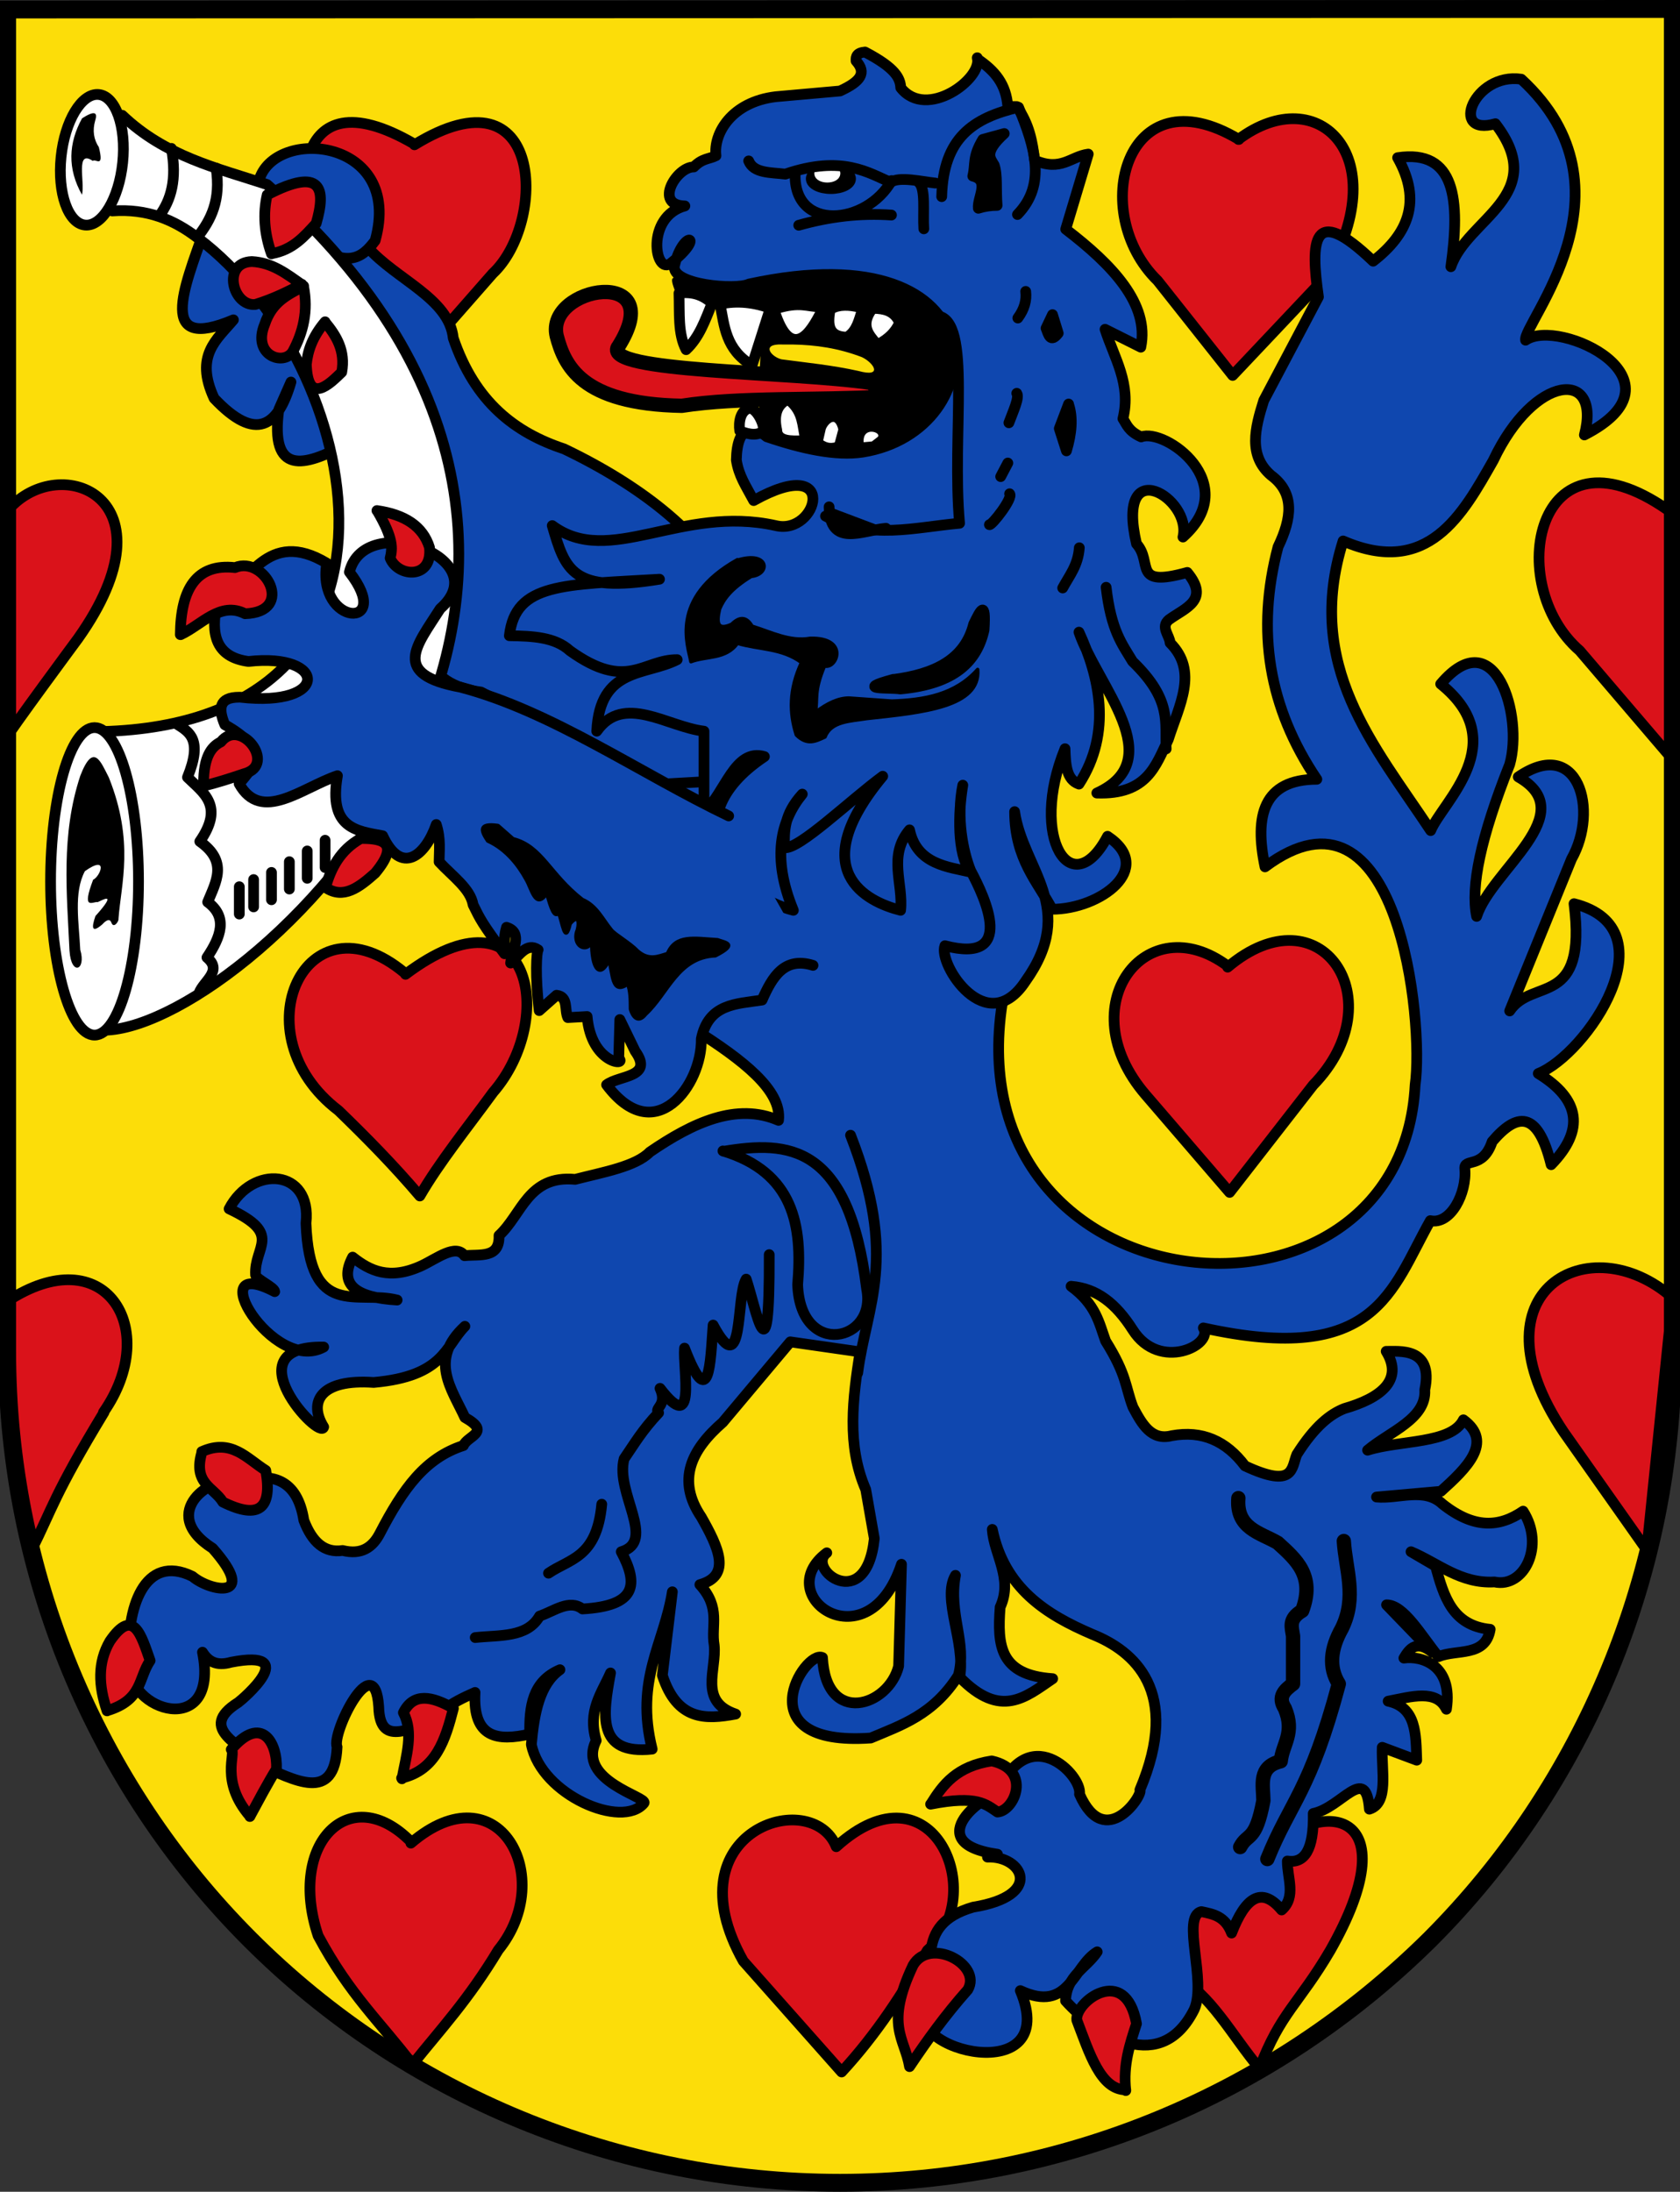 <svg xmlns="http://www.w3.org/2000/svg" width="940" height="1226"><rect width="100%" height="100%" fill="#333333" stroke="none"/><path d="M4 5v751c0 123 49 242 136 329s206 136 330 136 242-49 330-136c87-87 136-206 136-329V5" fill="#fcdd09" stroke="#000" stroke-width="8"/><g stroke="#000" stroke-linejoin="round" stroke-linecap="round" stroke-width="6" stroke-miterlimit="1.4"><g fill="#da121a"><path d="M226.9 545c70-52.6 85 24.6 49 66-14.2 19.5-30 39-41 58-14.7-17.3-30-32.8-45.5-47.8-56-42.7-18.2-123 37-77zM692.9 78c45-33.7 89 10.2 47.8 78l-51 54-42-53c-39-38-18-117 45.5-79zM467.9 1033c54-49 86 26.9 51 58-13.5 23.7-28.5 46.9-48 68l-55-62c-41-73 38.5-98 52-64zM231.9 81c73-44.9 73.9 44 43.8 72l-43 49-52-63.7c-16.6-23-19.8-99 51-57.8zM710.9 1034c31.4-29 77-19.8 33.4 57-17.6 30-27.9 34.9-39.6 66-15-17.8-28-42.6-46-50.9-7.9-54 31.5-51.9 52-72z"/></g><g fill="#0f47af"><path d="m190.9 144 14.8-5.7c15.8 18 45.6 28.6 47.9 50.8 12.2 36 34.8 53 62 62 43.9 21 73 45.9 87 69l5.5 139-139-72c-64-8.1-19-94-28.5-140"/><path d="M388.9 576c26.6 16.9 48.7 33.8 46.7 50.7-23.5-10.1-47.9 1.2-72 17.7-7.9 8.1-25.8 11.2-41.8 15.3-26.3-2.5-29.7 19.6-42.6 31.4.5 13-10.7 10.4-19.3 11.3-4.9-6.8-15.3 1.5-24 5.6-18 8.3-29 2.8-38.6-4.8-8.1 15.4 2 22.7 24.9 24-22.6-5.7-48.9 11.2-51-43 3.4-30.4-30-32.8-43-8 30.4 14.3 13.8 20.8 14.8 37 .1 2.3 10.6 6.9 10.7 9.3-41.9-21.9-.8 46.5 27.4 31-52-.9-1.8 52.8 0 44.7-8.7-14-1.8-27 28-24.9 39.4-3.5 40-20.3 51-31.4-20.3 18.7-7.4 34.9 0 51 15 8.4 1.4 10.2-.8 15.7-21.4 6.9-33.7 24-46.7 49-4.1 8-10.4 12.3-20.9 9.7-10 1.5-17-4.5-21.7-16.9-3.6-22.8-17.6-28-39-20.9-11-5.2-43.6 16.4-12 36.6 26 29.5-1.7 24-11.3 15.7-27-13.2-37.4 17.8-35.4 48-1.9 27.7 50.7 43.5 41-5.6 3.1 5 7.7 8 16 5.6 39.7-7.7 6.5 20.7 4 22.5-23.7 14.9 2.9 23.6 11.3 34.6 20.3 8.8 42.6 21.9 44-9.7-3.3-7.6 21-56.7 23.3-22.5.6 25 20.3 8.3 31.4 10.5-.7-6.2 8.2-12.3 22.5-18.5-1.4 25.8 12.8 27.3 30.6 23.3-.3-15.3 1.4-29.4 16.9-36-11.3 8-14.4 24-16 41.8 5.7 28.4 51 47.5 63 32.8 2.6-3.3-38-12.5-26.7-35-5-16.5 3-26.4 8-37.8-4.3 23.4-8 46 23.3 42.6-9.7-39 6.7-59 11.3-88l-5.6 46.7c8.3 25.5 24.3 24.8 41 21.7-20.9-7-10.5-24.9-12-38.6-1.9-11 3.9-20.7-8-33.8 17.9-5 10.4-20.9.8-37.8-14-20.7-5.6-37.7 12-53l37.8-45 39 5.6c-4 26-7.6 52 3.2 77l4.8 27.4c-4.5 43-38.5 17-26.6 8-32 24 23 63 41.8 6.4l-1.6 57c-5.6 22.6-40.6 33.7-42.6-4.8-9.9-4.7-44 49.9 27 45 17-7.2 35-12.9 49-35 5-18-5.7-34.4-1.6-56-7.7 13.1 5.7 37 2.4 57 23 23.6 37 11 52 .8-29.8-2-31-18.7-29.4-40 7.4-16-3.5-29.6-4.4-43.5 6.9 32.9 30 47.6 56 58.7 23 9.2 50 31.6 26.6 87 2.1 2.5-19.4 35-33.8 2.4 1.8-10.6-29.5-42.7-46.7 1.6-2.8-4.4-45 25.5.8 32l-5.6 1.6c19.6-.8 31.9 21.6-8 28-34.6 10-19.5 35.9-26.6 54.7-14 26 76 47 53-8 27.4 12.8 29.5-13.6 43-21.7-6 9-17.3 13.4-17.7 27.4 18.3 20.2 53.7 41.5 72 4.8 7.1-15.8-7.4-52 4-54.7 6.6 1.4 13.3 2.5 16.9 12 7.6-19.7 16.7-26.5 28-12.9 8.3-7.3 3.1-18 3.2-27.4 9.5 1.5 14.9-6.1 14.5-26.6 16-3.3 29.5-28 31.4-2.4 11-3.5 6.7-21.3 7.2-34.6l19.3 7.2c-.5-14.5-.1-29.6-16-33 13-2.5 27-6.9 32.6 4.5 3.8-25-14.2-30-23.8-28.6 3.4-5.8 7.4-10.1 16-3.2l-25.7-26.6c9.7 0 19.3 17 29 29 10.2-4.3 26.4.4 29-15.3-21.3-2.1-26-18.6-30.6-35.4l-13.7-8c15.2 6.4 27.7 18 46.7 16.9 16.6 3.6 28.4-20.3 16-39.6-13.3 9.1-27.4 10-45-3.9-10.2-9.7-24.7-2.8-37-4l36-3.2c14.3-12.9 29.6-27.5 12.6-40-6.7 13.6-35.8 11.3-53.6 17 12.5-10.5 33-17.5 32-33.8 5.1-24.3-15-21.3-21.6-21.5 10 16.3-3.5 26.3-23.4 32-7.9 3.1-16.5 9.8-26.6 25.7-3.1 7.6-1.3 19.3-29 6.4-10.5-14-24-20-41-16.9-11.4 2.9-16.6-6.4-21.7-16-4.4-11.6-3.3-17.8-15.3-37-3.7-10.2-5.4-20.4-19.3-30.6 14.4 1.2 25 9.5 34.5 24.4 15 23.6 45.5 8.4 39.5-1.1 97 21.4 105-21 127-60 11.4 2.5 20.5-15.5 19.3-28.9-.6-6.5 10 .5 15.3-15.3 13.6-16 25.4-18 33 12.9 18.9-19.4 16.3-36.6-7.2-51 27-10.7 75-81 20-95 7.4 58.9-23.4 41-36 60l34.6-85c15.5-27.5 3.7-68.9-29.8-45.9 36 20.5-15 52-23.3 78-3.4-16.6 2.2-44 18.5-85 7.7-27-8.1-81-38.6-45 40.7 32.8.9 66-5.6 82-31.6-47.7-71-92-49-162 47.6 20.6 66.9-14.9 84-45 22.9-48.6 60.8-51.6 51-14.3 60-30.7-14.3-66-32.9-53-2.1-8.7 65-84-2.4-146-26.5-3.9-40.6 32.4-14.5 24.9 30.7 40-15.8 53-24.9 80 5.3-37.4 2.6-65.9-29.8-61 13.7 24.3 5.9 42.7-13.7 57.9-34.4-33-35-11-30.6 20L707.1 224c-4.9 15.5-8.8 30.8 4.1 41.9 13.4 9.9 11.6 24 3.9 40-12.4 47-5.3 90 21.7 130-30 .1-35 20.3-29 49 75-56 89 87 84 122-7.9 150-258 128-231-45.9 12.4-8.5-11.4-141-28-132-4.8.8-164 9.7-164 9.7z"/></g></g><path d="M466.9 155c-13 0-26.4 1.9-39.8 4.6-25.8-1.6-45-8-50.6-4-1.7 1.2 1.7 7.5 1.4 8.5-2.8 8.6 30.8 5.5 49 10-1 28.7-6.3 65 4.1 72 27.6 5.1 54 20 86-8 31.7-29 22.5-64-11.7-76-12.4-5.3-25-7.4-38-7.4m-24 38c13.1.2 26 2.1 39 7.1 6.7 3.2 11.9 11.5-2 7.7-14.9-3.3-28.8-4.6-43-6.5-5.9-1.4-11.7-8.8.3-8.3h5.6"/><g stroke="#000" stroke-linejoin="round" stroke-linecap="round" stroke-width="6" stroke-miterlimit="1.4"><g fill="#0f47af"><path d="M546.9 33c9.9 6.7 16 14 17 26.6h5c7 9.7 8.8 19.8 10 30 14.8 6.5 20.2-2.1 30-3.4l-12.6 42c26 19.9 47 41.8 42 66l-20-10c5.1 16 14.8 30.5 10 50 2.2 3.3 3 6.9 10.2 10.2 13.2-5.2 57 25.9 23.4 56 5.2-21.5-38-47.9-26 3.8 9.5 10.5-2.9 24.7 28.4 16 12.8 15.5-1.1 19.8-10.2 26.4-5 4.1.4 8.9.6 13 16 16 5 35-1 54-7.1 14.6-11.7 31-40 30 41-18.7.4-59.7-10-90 11.2 24.3 18.9 55.9 0 85-7.1-2.5-7.5-11-7.8-19.8-20.4 50 3.8 87 23.8 49 27 17.9-4.2 40.8-31 40.8-7.9-15-20.9-27.9-21-54.6 4.7 32.4 35.6 53.6 6 95-21.6 32.7-49-9.7-45-20 39.9 10.4 22.7-26.5 14.4-42-4.3-10.7-8.1-29.6-4.4-47.8-2.6 15.9-3.2 38 4.2 48.6-12-2.9-29.9-4.1-34-23.6-12.2 14.5-3.4 30-5 45-19-4.8-54-22-10-75-18.5 13.6-46.7 41-55 40-.1-9.3-.4-18.6 10-30-12 14.7-17.3 35-5 65-32-8-70-50-16.2-86-16.8-4.9-22 20.8-33.8 30.8v-45c-20.5-2.4-44.9-21.4-60 0 1.7-36 27.4-31 45-40-19-.1-28 18-60-5-8.4-7.7-21-8.2-33.9-8.4 3.4-29.7 30.3-28.4 84-31.6-49 8-52.7-5.1-60-30 32 23.8 72-11.8 125 0 23.7 5.8 36-41-12.3-14-4.3-8.1-8.4-13.9-9.7-22.7.4-19.8 9.4-19.5 17-13 19.6 6.7 38.8 10.9 53.7 8.6 74-11.8 79-125-63.7-94-7 3.5-44 .5-41.6-10.4 4.9-20.5 18-17-2-1.3-9.1 7.2-14.4-26 7.8-32-17.7-.4-4.6-22 5-21.8 4.9-5 8.5-4.3 12.4-6.3-1.5-12.5 8.7-30 33.4-33l36-3.2c11.8-5.4 14.9-10.2 9-16.8-.2-2.5.4-4.6 5-5 17.2 9 19.7 14.7 20 20 14.4 18.3 46-5.1 42.8-16.8zM187.9 212c13.2 3.5 12.2 17.9 5.7 36.5C170 261.3 151 266 156 229.1l6.8-15.4c-7.2 24.8-19.5 34-43 9.1-11.1-24 1.6-32.9 10.8-43.9-43 18.2-27.6-17.8-16.5-49.6l24 10.8c41.5 18.6 51.6 45 50.8 74M144.9 101c8.5-30.4 81-24 65 33.6-7.3 9.8-16 16.9-39.9-1.7z"/></g><g fill="#fff" transform="translate(-6.1 300)"><path d="M68.9-182c19.7-1.4 34.6 4.9 48 15.2 93 70 135 271-53.8 276 25.4 45 23 105 3.4 167 83-5 340-252 89-473-28-9.2-56.9-15.7-81-38.7"/><ellipse cx="35.5" cy="-215" rx="17.3" ry="36.7" transform="matrix(.996 .093 -.103 .995 0 0)"/><ellipse cx="59" cy="193" rx="24.6" ry="86"/></g></g><path d="M45.9 109c-8.3-14.7-7.6-28.9 0-42.8 7-4.5 8.8-3.4 7.4 1.1-1.7 5.8-.8 10.8 2 15 3.1 12.3-1.8 6.2-3.4 7.7-9.8-6.7-4.3 12-6 18.8M38.9 532c-1.5-32.4-4.9-65 6-98 7.4-19.2 11.5-7.8 16 .9 14.4 36 6.8 59.7 5.4 79 .3 1.5-2.8 5.8-4 2.1-.9-2.2-2.7-1.5-5.1 1.1-5.7 4.9-6.2 2.2-3.8-4.7 13.2-14.7 3.2-8.5 1.3-7.8-3-.4-9.2 5-2.6-12.5 4-1.8 8.9-14.3-4.6-4.8-6.4 12-3.3 28.9-2.6 44 3.5 11.5-5.1 14.8-6 .6"/><g stroke-linejoin="round" stroke-linecap="round" stroke-miterlimit="1.4"><g stroke="#000"><g stroke-width="6"><path d="M454.9 540c-16-5-22.8 6.4-28.5 19.4-14.3 2.2-30 1.9-34 21.7.5 25.9-26 61.8-53 25.7 7-5.4 26.6-4 16-18.8l-8.6-17.7-.6 21.7c5 4.4-15.4 3.1-17.7-23.4l-10.8.6c-2-4.3.5-11.7-6.3-12.5l-9.7 8.6c-2.4-19.3-1.5-33-.6-34-6.3-4.4-10.6 3.3-15.4 7.4.8-7.3 7.2-17-2.3-20-1.9 6.4-.8 9.9-1.1 14.8-12.8-17.3-13.6-19.3-17.6-27.4-1.5-9-11.6-16-19-24 0-6.1 1-12.7-1.6-20.9-6.1 17.6-19.6 28.7-30 6.3-14.8-2.7-30.4-4.2-25.3-33.6-20 6.8-42.6 26.7-55 4.5 8.4-9.6 16.7-19.3-8-33-3.8-9-3.3-15.4 8-15.4h.6c50 5.8 48.9-25 4.6-20-16.5-2.2-21-12.9-18.2-29 17.5-15.4 29-45.8 62-26-5.7 35.5 38 37.5 12.7 5 8.5-34.8 83-7.8 50.8 20.5-13.2 20.8-27.9 36.7 11.4 43.9 51 13.4 100 48 150 72" fill="#0f47af"/><g fill="#da121a"><path d="M113.9 438c.1-14.5 4.2-20.3 9.7-23 11-14 31.4 12.7 13.3 17.7-8 2.7-16 5.3-23 6.9M100.9 355c.2-25.6 9-39.9 30.6-37.5 16.7-7 34 24.9 5.6 25.8-13.8-7.1-24.4 6.3-36 11.7zM210.9 285.6c15.5 2.2 25.7 8.7 29.4 20.6 1.9 17.9-17.5 16.9-22 6 1.3-5.2 2-10.9-7.3-26.6zM181.9 180c-7.2 8.5-9.7 16.3-10.5 23.8.8 23.5 13.3 10.7 19.8 4.4 2.2-12-3-20.4-9.3-28zM169.9 160c-8.4 4.8-17.5 8.3-21.8 21.4-7.2 17.4 10.6 23.5 15.7 15.3 5.8-10.8 8.8-22.7 6-36.7zM168.9 159c-7.9 4.2-16 8.2-26 11.3-12.7 1.3-19-23.4-2-24 11.6.6 19.7 7.1 28 12.9zM151.9 142c-4.1-11.6-4.8-22.6-2.4-33 30.7-16 33-3.3 27.4 16-6.7 7.3-13 14.8-25 16.9zM201.9 469c-11.7 6.6-16.6 16.5-19.8 27.4 10 6.9 18.9-.1 27.8-8 15.8-19 .7-19.3-8-19.4z"/></g><path d="M98.9 405c7.1 4.5 14.6 8.6 6 29.8 8.8 8.7 20.8 15.8 6.9 35.9 16 11.3 9 22.6 4.4 33.9 11.4 8.4 7.4 19.4-.4 31 9 7.5-2 13.2-4.4 19.8" fill="#fff"/><path d="M181.9 470v15.3m-10-9.3v15.3m-10-9.3v15.3m-10-9.3v15.3m-10-11.3v15.3m-8-11.3v15.3" fill="none"/></g><g stroke-width="2"><path d="m278.9 462 8.2 7.2c16.3 4.2 20.3 19.6 38.8 34 8 3.4 11.2 10.9 16.2 17 2.1 2.6 10.6 7.4 14.5 11.6 6.4 5.7 11.6 3.2 16.9 1.6 4.5-10.8 14.8-8.5 28-7.7 4.2 1.6 12 2.2-1.2 8.9-21 .9-26.5 21.2-39 32.7-4.5 5.7-7.5.9-8.5-2.8 0-5.3-.1-10.4-1.6-14-9.2 6.5-8.2-6.5-10.5-13.3-4.6 10-9.8 6.1-9.6-11.2-1.3 7.1-10.6 4.5-8.5-4.5 1.4-3.1 2.1-11.5-3.6-4.8-3 12.9-4.4-1.9-6.5-6-2.2 3-4.3-2.5-6.5-10.9-6.5 9.3-8.4-2.6-11.7-8-4.1-7.5-11-16.7-21.4-21.4-3.7-5.5-5.6-10.2 5.7-8.6zM412.9 313.3c17.4-5.3 18.4 8 7.4 9.1-11.7 7.2-15.4 12.9-17.7 18.2-1.7 7.3-1.6 12.5 6.8 8.6 4.3-4.3 8.2-4.4 11.4 1.1 10.7 3.3 21 8.8 32.5 6.8 22-.6 15 17.4 8 15.4-6.1 14.7-3.7 17.9-5.1 26 6.8-5.2 13-8 18.8-8l24 1.7c18.2-.6 35.5-3.6 48-17.7 1.7 21-30.6 24-62 27.4-9.4 1.5-20 1.5-23.4 10.3-5 2.3-9.9 5-16-1.1-3.9-12.2-4.2-25.3 2.9-40.5-11-8.2-24-7.2-35.9-10.8-6.4 9.1-17.4 7-26 10.3-1.4-8.5-12.6-35.4 26-57z"/></g><g stroke-width="6" transform="translate(-6.1 300)"><path d="M506 80c-23 6.2-1.9 4.4 3.8 5.4 30.9-2.8 43-15.7 46.9-33 1.2-18-2.2-10.6-5.8-3.3-5 19.9-22 28-45 31z"/><g fill="none"><path d="M625 28.5c2.8 24.3 9 31.8 14.8 41.5 22.5 21.7 17.9 34.4 18.8 48.9M468-11.3c25 13.5 50 6.2 75 4-4.5-49.8 7.1-114-12.5-116M523-172c-.6-9.2 1.2-22.3-2.8-26M533-190c.9-33 17.6-44 43-50 8.9 21.7 15.9 43-.6 60M451-203c-1.1 32.8 40 29 54 4"/><path d="M453-174c17.4-4.9 34.5-6.9 51.9-5.7"/></g><ellipse cx="471" cy="-200" rx="11" ry="5.5"/></g></g><g stroke-width="6" transform="translate(-6.1 300)"><ellipse cx="469" cy="-203" rx="4.3" ry="2.1" fill="#fff" stroke="#fff"/><g stroke="#000"><path d="M425-210c2.8 7 12.3 6.4 20.5 7.4 32-11 47-.4 59 4.6 4.5-3.5 17.8-.3 25 .4" fill="none"/><path d="M556-222c-6 10-3.9 13.8-5.6 20.5 9.7 2.4 2.5 11.9 3.1 18 3.5-1.1 7-1.6 10.5-1.6-.7-9 .3-16.8-1.6-22.5-2.2-3.9-6.1-7 5.6-17.7zM580-137c.6 5-.7 9.9-4.4 14.9M575-80c1.6 2.4-2 10-4.4 16.5M570-41l-4 7.6M571-23.8c2.2 2.3-10 17.8-11.3 17.3M610 6.4c-.7 9.9-5.6 15.6-9.3 22.5M604-74l-5.2 13.7 4 12.5c2.9-9.7 3.7-18.6 1.2-26zM595-124l-3.6 7.6c1.4 3.6 2.4 8.5 6.8 2.8zM470-16.5c.4 22.9 18.4 13.2 31.8 12"/><path d="M411 344c36-6 70-4.3 80 77 5.9 29.6-37 39-38.6-2.4 2.8-33-2.1-62.8-41.8-74.8z" fill="#0f47af"/><g fill="none"><path d="M482 335c26.9 69 8.9 95 4 133M313 580c11.9-8.2 27-8.5 29.8-38.6"/><path d="M272 616c13.6-1.5 29 .2 36-12 8.2-2.8 16.7-9.6 24-4 30.4-1.7 31.4-13.8 21.7-32 20-6-3.5-33 1.6-52 6-8.7 9.9-15.7 19.3-25.7-2.8-2.7 5.2-4.1.8-13.7 20.7 27 12.7-10.5 13.7-22.5 14 36.5 14.4 8.5 16-12.9 17.5 32.8 12.6-16 18.5-25.7 5.7 17 13.2 60 12.9-13.7"/></g><g fill="#da121a"><path d="M119 512c16.6-7.4 25 3.7 35.8 10.5 3.7 20.7-3.2 28-24 17.7-5-8.3-17-10.2-11.7-28zM66 657c-4.8-14-5.4-27 1.6-39 13.3-19.4 17.6-2.9 22.5 10.9-6.7 9.8-4.1 22-24 28zM146 716c-17-19.6-7.6-35.4-10.5-37.4 17-19.9 25.9-3.7 25.3 10.9-5 8.1-9.9 17.4-14.9 26.6zM231 695c2.4-12.9 6.6-26 .8-37 5.7-11.4 16-9.2 28-2.4-4.5 17.5-9.7 34.5-29 39zM527 709c6.7-10.8 14.4-21 34-24 22.7 5 12.7 28 3.2 28.6-6.5-4.3-11.2-9.5-37.4-4.4zM515 856c-2.6-15.8-14-23 2-56.7 9.3-16 38.8-.5 30.6 13.7-12.8 14.4-23 28.7-32.6 43zM636 869c-14.2-.1-20.4-20.7-27.4-39-1.4-10 27.3-32 33.4 2-3.7 11.5-7.6 22.8-6 37.4zM881 501c-53-79 14.6-116 61-75l-14.5 141zM236 731c49-42 82 19.2 48.9 59.8-16.8 27.9-32 44-48 64-17.6-23.3-35-38.7-52.8-72-17.4-52 18-87 51.9-52.6zM64 490c32.8-47 .6-98-54-62 1.5 50.7 1.7 97 13.8 139 11.5-23 12.6-31 40.5-77zM693 241c52-44 94 18.6 47.8 66l-46.7 60-47-54.6c-43-50 .4-106 46-72zM943 126l-53-62c-42.8-37-24.6-130 48.9-79M8.8 114c2.3-4.6 41-56.9 41-56.9 56-79-10.3-105-39-72"/></g><g fill="#fff"><path d="M102-217c3.2 17.3-.2 28.9-6.8 37.8M127-206c2.8 17.9-2.8 29-10.5 38.7"/></g></g></g><g stroke="#000"><path d="M345.9 194c29-45.7-41-34-34.4-6 4.3 16 13.2 38 70 39 31.9-5 75-3 113-5.1l-6.8-7.7c-47-6.7-150-5.9-142-20z" fill="#da121a" stroke-width="8"/><g fill="#fff"><g stroke-width="6"><path d="M379.9 164c.4 11-.7 22.7 4 31.6 7.5-7 10.7-16.7 14.5-25.9-4.5-4.2-10.2-6.8-18.5-5.7zM402.9 170c2.4 12.5 3.1 25.5 17.9 34.4l10.2-32c-9-3.2-18.4-4.4-28-2.3z"/></g><g stroke-width="3"><path d="M434.9 174c12.8-3.9 16.3-1 23.6-.9-6.7 13.3-15.3 26-23.6.9zM465.9 174c3.8-2.2 9-2.1 15-.6-1.7 5.2-2.8 10.7-7.4 13.7-8.5-.3-8.9-5.3-7.7-13zM488.9 174c5.5.1 10.3 1.2 12.8 6.5-2 4.3-5.5 7.8-10.5 10.5-3.7-4.6-8.1-8.8-2.3-17z"/></g><path d="M413.9 241c5.7 2.4 10.6 2.7 13.3-.2.5-3.4-3.6-12-7.6-12.5-5.4 1-6.4 7.9-5.7 12.7z" stroke-width="6"/><g stroke-width="3"><path d="M440.9 225c-5.2 2.7-6.4 8.1-4.8 15.4 0 4.9 6.3 4.9 13 4.6-1.7-6.8-1-13.8-8.3-19.9zM458.9 247c2.4 1.6 4.8 3.1 9.4 1.7l2.3-8.5c-2.3-9.7-8.2-5.1-10-.6zM481.9 249l6.5-.6 4-3.1c3.6-5.8-12.7-9.6-10.5 3.7z"/></g></g><g fill="none" stroke-width="8"><path d="M692.9 838c-1.4 17 12.2 19.3 22 25 10.3 9.4 21 18.4 13.7 38-8 4.7-5.7 9.5-5.1 14.2v26.7c-4.7 3.5-8.8 7.2-4.6 13.7 5.8 13.8-1.3 19.9-2.3 29.6-12.8 3.1-9.8 13.3-9.7 22-4.4 23.4-8.7 17.8-13 26M751.9 862c1 16 7.5 31.4-1.1 48.9-6.3 11.2-7.5 21.7-1.7 31-16 60-27 65.8-40 98"/></g></g></g><path d="M4 5v751c0 123 49 242 136 329s206 136 330 136 242-49 330-136c87-87 136-206 136-329V5L-1 5.3" fill="none" stroke="#000" stroke-width="10"/></svg>